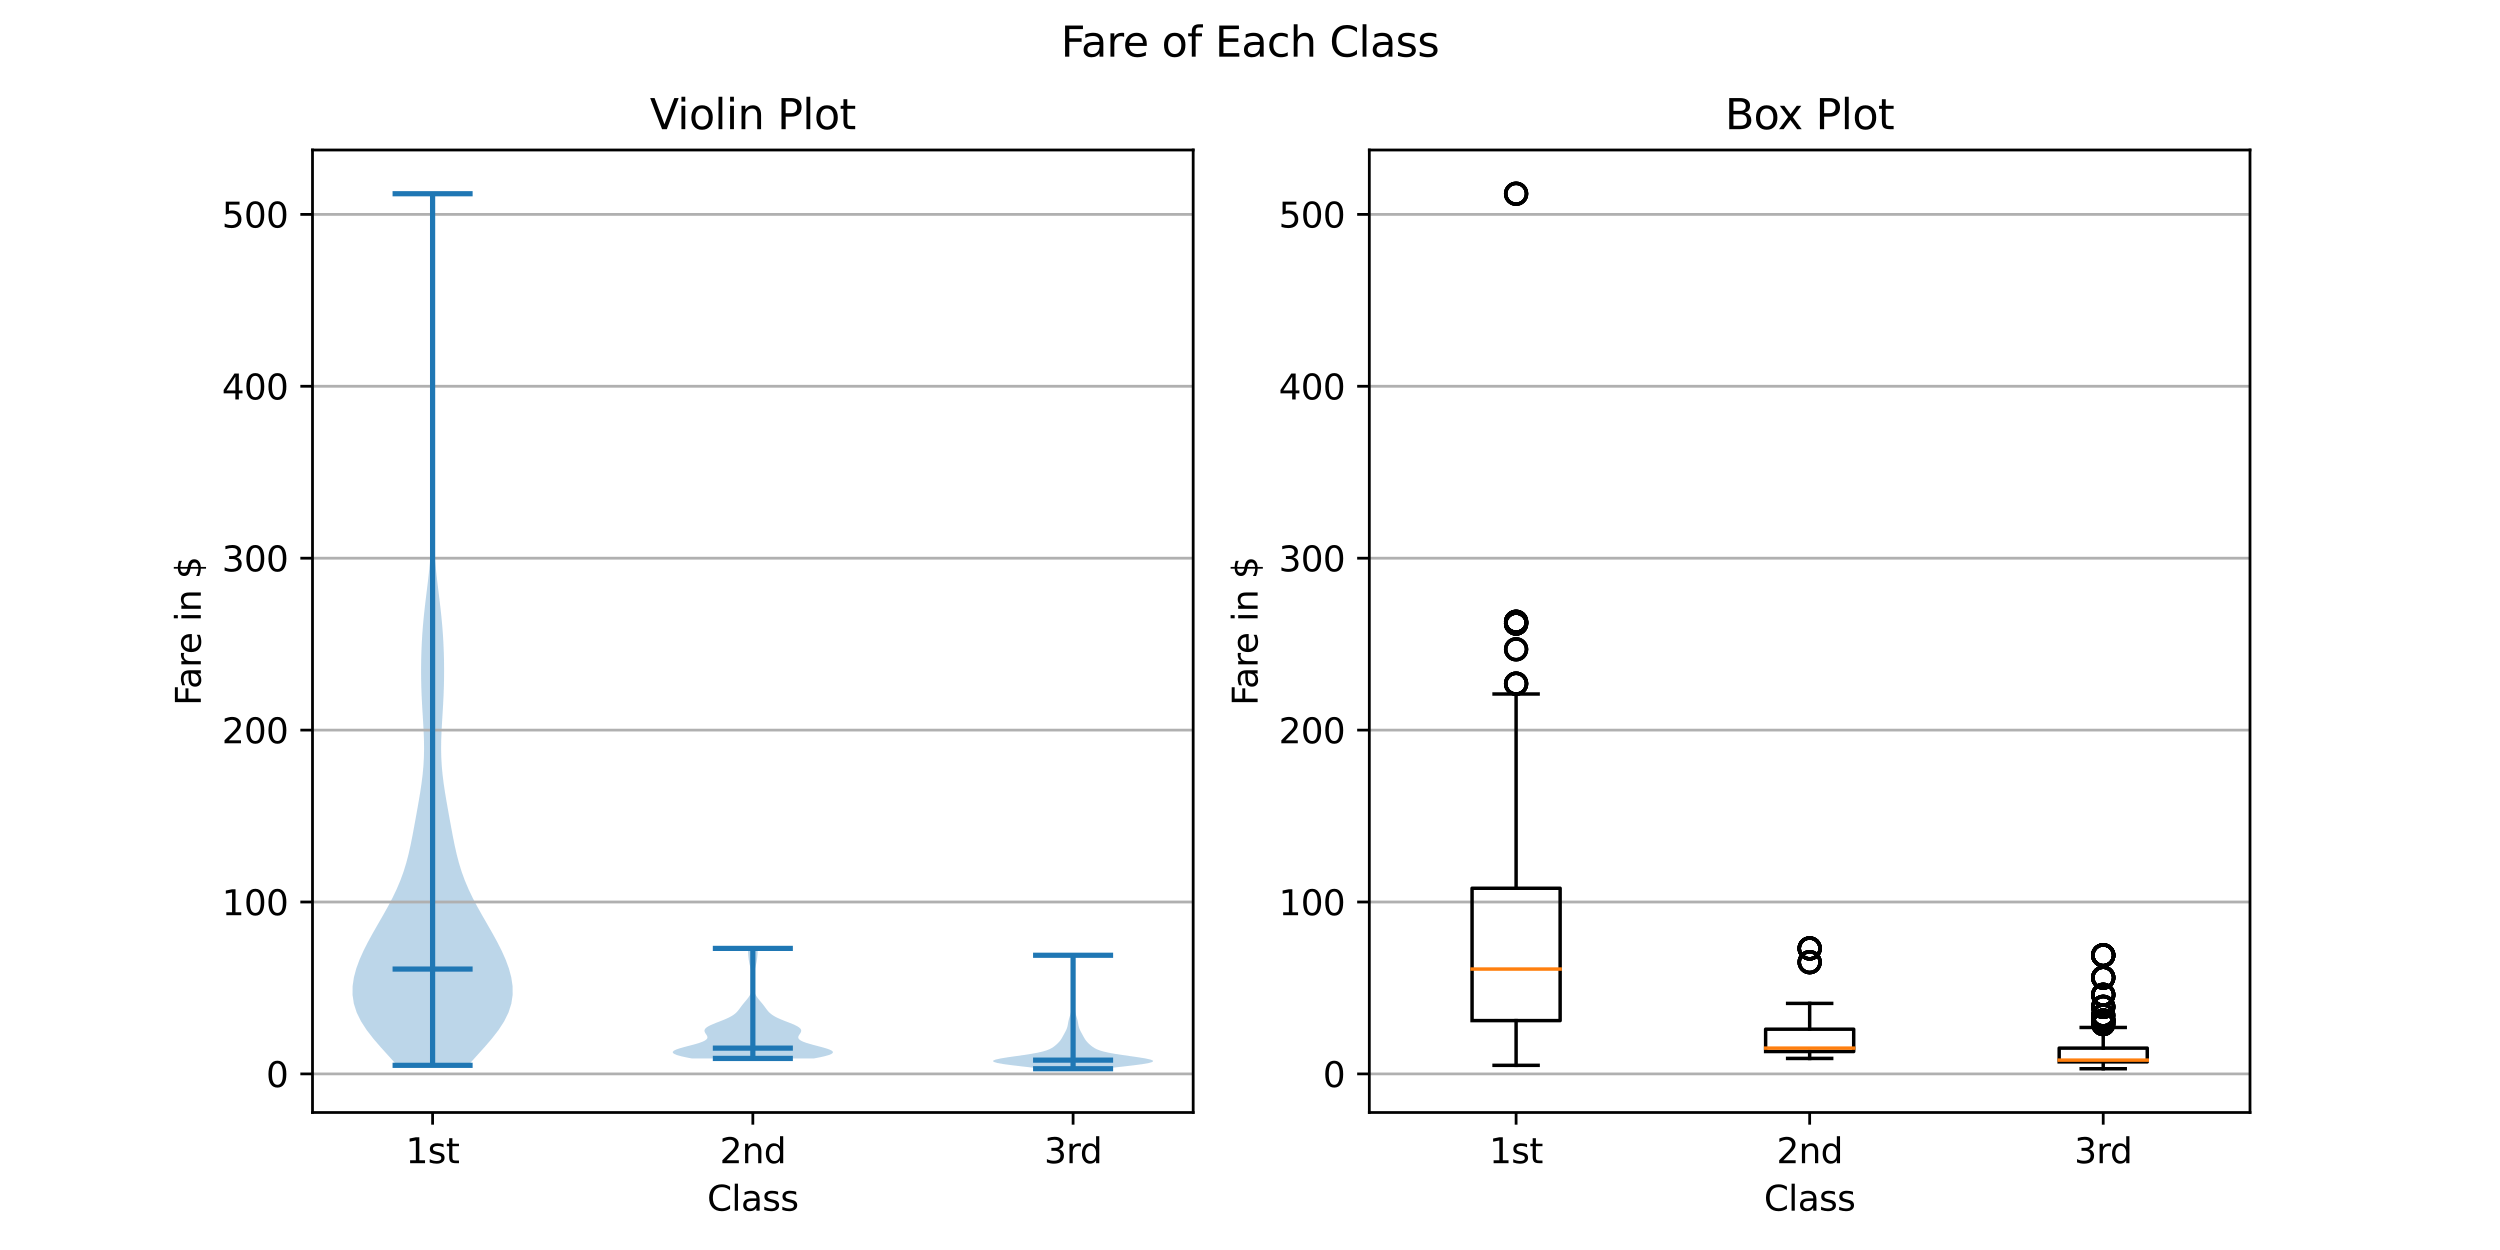 <?xml version="1.0" encoding="utf-8" standalone="no"?>
<!DOCTYPE svg PUBLIC "-//W3C//DTD SVG 1.1//EN"
  "http://www.w3.org/Graphics/SVG/1.1/DTD/svg11.dtd">
<svg height="360pt" version="1.1" viewBox="0 0 720 360" width="720pt" xmlns="http://www.w3.org/2000/svg" xmlns:xlink="http://www.w3.org/1999/xlink">
 <defs>
  <style type="text/css">*{stroke-linecap:butt;stroke-linejoin:round;}</style>
 </defs>
 <g id="figure_1">
  <g id="patch_1">
   <path d="M 0 360 
L 720 360 
L 720 0 
L 0 0 
z
" style="fill:#ffffff;"/>
  </g>
  <g id="axes_1">
   <g id="patch_2">
    <path d="M 90 320.4 
L 343.636 320.4 
L 343.636 43.2 
L 90 43.2 
z
" style="fill:#ffffff;"/>
   </g>
   <g id="PolyCollection_1">
    <path clip-path="url(#p597e0685c9)" d="M 134.842 306.81 
L 114.331 306.81 
L 112.062 304.274 
L 109.768 301.739 
L 107.576 299.203 
L 105.608 296.668 
L 103.966 294.133 
L 102.722 291.597 
L 101.91 289.062 
L 101.529 286.526 
L 101.551 283.991 
L 101.929 281.455 
L 102.611 278.92 
L 103.542 276.384 
L 104.674 273.849 
L 105.958 271.313 
L 107.348 268.778 
L 108.798 266.243 
L 110.258 263.707 
L 111.679 261.172 
L 113.016 258.636 
L 114.233 256.101 
L 115.306 253.565 
L 116.229 251.03 
L 117.009 248.494 
L 117.669 245.959 
L 118.237 243.424 
L 118.746 240.888 
L 119.222 238.353 
L 119.685 235.817 
L 120.142 233.282 
L 120.589 230.746 
L 121.013 228.211 
L 121.393 225.675 
L 121.709 223.14 
L 121.943 220.604 
L 122.084 218.069 
L 122.133 215.534 
L 122.098 212.998 
L 121.999 210.463 
L 121.859 207.927 
L 121.703 205.392 
L 121.554 202.856 
L 121.428 200.321 
L 121.337 197.785 
L 121.285 195.25 
L 121.272 192.714 
L 121.3 190.179 
L 121.366 187.644 
L 121.475 185.108 
L 121.626 182.573 
L 121.822 180.037 
L 122.06 177.502 
L 122.334 174.966 
L 122.633 172.431 
L 122.943 169.895 
L 123.248 167.36 
L 123.533 164.824 
L 123.786 162.289 
L 124 159.754 
L 124.173 157.218 
L 124.306 154.683 
L 124.403 152.147 
L 124.472 149.612 
L 124.517 147.076 
L 124.546 144.541 
L 124.564 142.005 
L 124.575 139.47 
L 124.581 136.934 
L 124.584 134.399 
L 124.585 131.864 
L 124.586 129.328 
L 124.586 126.793 
L 124.587 124.257 
L 124.587 121.722 
L 124.587 119.186 
L 124.587 116.651 
L 124.587 114.115 
L 124.587 111.58 
L 124.587 109.045 
L 124.587 106.509 
L 124.586 103.974 
L 124.586 101.438 
L 124.585 98.903 
L 124.584 96.367 
L 124.581 93.832 
L 124.577 91.296 
L 124.569 88.761 
L 124.557 86.225 
L 124.54 83.69 
L 124.515 81.155 
L 124.481 78.619 
L 124.437 76.084 
L 124.383 73.548 
L 124.321 71.013 
L 124.255 68.477 
L 124.188 65.942 
L 124.127 63.406 
L 124.078 60.871 
L 124.046 58.335 
L 124.034 55.8 
L 125.139 55.8 
L 125.139 55.8 
L 125.128 58.335 
L 125.096 60.871 
L 125.047 63.406 
L 124.986 65.942 
L 124.919 68.477 
L 124.852 71.013 
L 124.791 73.548 
L 124.737 76.084 
L 124.693 78.619 
L 124.659 81.155 
L 124.634 83.69 
L 124.616 86.225 
L 124.605 88.761 
L 124.597 91.296 
L 124.592 93.832 
L 124.59 96.367 
L 124.588 98.903 
L 124.588 101.438 
L 124.587 103.974 
L 124.587 106.509 
L 124.587 109.045 
L 124.587 111.58 
L 124.587 114.115 
L 124.587 116.651 
L 124.587 119.186 
L 124.587 121.722 
L 124.587 124.257 
L 124.587 126.793 
L 124.587 129.328 
L 124.588 131.864 
L 124.59 134.399 
L 124.593 136.934 
L 124.599 139.47 
L 124.609 142.005 
L 124.627 144.541 
L 124.656 147.076 
L 124.702 149.612 
L 124.77 152.147 
L 124.868 154.683 
L 125.001 157.218 
L 125.173 159.754 
L 125.388 162.289 
L 125.641 164.824 
L 125.926 167.36 
L 126.231 169.895 
L 126.541 172.431 
L 126.84 174.966 
L 127.114 177.502 
L 127.352 180.037 
L 127.548 182.573 
L 127.699 185.108 
L 127.807 187.644 
L 127.874 190.179 
L 127.901 192.714 
L 127.889 195.25 
L 127.836 197.785 
L 127.745 200.321 
L 127.62 202.856 
L 127.47 205.392 
L 127.315 207.927 
L 127.175 210.463 
L 127.076 212.998 
L 127.041 215.534 
L 127.089 218.069 
L 127.231 220.604 
L 127.465 223.14 
L 127.781 225.675 
L 128.161 228.211 
L 128.585 230.746 
L 129.032 233.282 
L 129.489 235.817 
L 129.952 238.353 
L 130.428 240.888 
L 130.936 243.424 
L 131.505 245.959 
L 132.165 248.494 
L 132.945 251.03 
L 133.868 253.565 
L 134.941 256.101 
L 136.157 258.636 
L 137.494 261.172 
L 138.916 263.707 
L 140.375 266.243 
L 141.825 268.778 
L 143.216 271.313 
L 144.5 273.849 
L 145.631 276.384 
L 146.563 278.92 
L 147.244 281.455 
L 147.623 283.991 
L 147.645 286.526 
L 147.264 289.062 
L 146.452 291.597 
L 145.208 294.133 
L 143.566 296.668 
L 141.598 299.203 
L 139.405 301.739 
L 137.111 304.274 
L 134.842 306.81 
z
" style="fill:#1f77b4;fill-opacity:0.3;"/>
   </g>
   <g id="PolyCollection_2">
    <path clip-path="url(#p597e0685c9)" d="M 234.438 304.829 
L 199.199 304.829 
L 197.547 304.509 
L 196.123 304.189 
L 194.993 303.869 
L 194.207 303.549 
L 193.793 303.229 
L 193.76 302.909 
L 194.09 302.589 
L 194.742 302.269 
L 195.655 301.949 
L 196.756 301.629 
L 197.961 301.309 
L 199.188 300.989 
L 200.358 300.669 
L 201.406 300.349 
L 202.283 300.029 
L 202.957 299.709 
L 203.417 299.388 
L 203.671 299.068 
L 203.744 298.748 
L 203.672 298.428 
L 203.504 298.108 
L 203.291 297.788 
L 203.086 297.468 
L 202.936 297.148 
L 202.884 296.828 
L 202.957 296.508 
L 203.175 296.188 
L 203.542 295.868 
L 204.049 295.548 
L 204.679 295.228 
L 205.406 294.908 
L 206.196 294.588 
L 207.018 294.268 
L 207.838 293.948 
L 208.628 293.627 
L 209.366 293.307 
L 210.035 292.987 
L 210.628 292.667 
L 211.142 292.347 
L 211.581 292.027 
L 211.955 291.707 
L 212.275 291.387 
L 212.554 291.067 
L 212.806 290.747 
L 213.044 290.427 
L 213.277 290.107 
L 213.514 289.787 
L 213.758 289.467 
L 214.013 289.147 
L 214.275 288.827 
L 214.543 288.507 
L 214.812 288.186 
L 215.076 287.866 
L 215.329 287.546 
L 215.566 287.226 
L 215.784 286.906 
L 215.979 286.586 
L 216.149 286.266 
L 216.295 285.946 
L 216.416 285.626 
L 216.515 285.306 
L 216.594 284.986 
L 216.654 284.666 
L 216.7 284.346 
L 216.733 284.026 
L 216.755 283.706 
L 216.769 283.386 
L 216.775 283.066 
L 216.775 282.746 
L 216.767 282.425 
L 216.754 282.105 
L 216.733 281.785 
L 216.705 281.465 
L 216.669 281.145 
L 216.624 280.825 
L 216.57 280.505 
L 216.507 280.185 
L 216.436 279.865 
L 216.359 279.545 
L 216.276 279.225 
L 216.19 278.905 
L 216.103 278.585 
L 216.019 278.265 
L 215.939 277.945 
L 215.864 277.625 
L 215.796 277.305 
L 215.736 276.984 
L 215.682 276.664 
L 215.634 276.344 
L 215.591 276.024 
L 215.553 275.704 
L 215.517 275.384 
L 215.486 275.064 
L 215.46 274.744 
L 215.441 274.424 
L 215.431 274.104 
L 215.433 273.784 
L 215.451 273.464 
L 215.484 273.144 
L 218.152 273.144 
L 218.152 273.144 
L 218.186 273.464 
L 218.203 273.784 
L 218.206 274.104 
L 218.196 274.424 
L 218.177 274.744 
L 218.15 275.064 
L 218.119 275.384 
L 218.084 275.704 
L 218.045 276.024 
L 218.002 276.344 
L 217.954 276.664 
L 217.901 276.984 
L 217.84 277.305 
L 217.772 277.625 
L 217.698 277.945 
L 217.617 278.265 
L 217.533 278.585 
L 217.447 278.905 
L 217.361 279.225 
L 217.278 279.545 
L 217.2 279.865 
L 217.129 280.185 
L 217.067 280.505 
L 217.013 280.825 
L 216.968 281.145 
L 216.931 281.465 
L 216.903 281.785 
L 216.883 282.105 
L 216.869 282.425 
L 216.862 282.746 
L 216.861 283.066 
L 216.867 283.386 
L 216.881 283.706 
L 216.903 284.026 
L 216.936 284.346 
L 216.982 284.666 
L 217.043 284.986 
L 217.121 285.306 
L 217.22 285.626 
L 217.341 285.946 
L 217.487 286.266 
L 217.657 286.586 
L 217.852 286.906 
L 218.07 287.226 
L 218.307 287.546 
L 218.561 287.866 
L 218.824 288.186 
L 219.093 288.507 
L 219.361 288.827 
L 219.624 289.147 
L 219.878 289.467 
L 220.123 289.787 
L 220.359 290.107 
L 220.593 290.427 
L 220.83 290.747 
L 221.083 291.067 
L 221.362 291.387 
L 221.682 291.707 
L 222.055 292.027 
L 222.494 292.347 
L 223.008 292.667 
L 223.601 292.987 
L 224.27 293.307 
L 225.008 293.627 
L 225.798 293.948 
L 226.619 294.268 
L 227.44 294.588 
L 228.231 294.908 
L 228.957 295.228 
L 229.587 295.548 
L 230.095 295.868 
L 230.461 296.188 
L 230.679 296.508 
L 230.753 296.828 
L 230.7 297.148 
L 230.551 297.468 
L 230.345 297.788 
L 230.133 298.108 
L 229.964 298.428 
L 229.893 298.748 
L 229.965 299.068 
L 230.219 299.388 
L 230.679 299.709 
L 231.353 300.029 
L 232.23 300.349 
L 233.278 300.669 
L 234.449 300.989 
L 235.675 301.309 
L 236.88 301.629 
L 237.981 301.949 
L 238.895 302.269 
L 239.546 302.589 
L 239.876 302.909 
L 239.843 303.229 
L 239.43 303.549 
L 238.643 303.869 
L 237.513 304.189 
L 236.09 304.509 
L 234.438 304.829 
z
" style="fill:#1f77b4;fill-opacity:0.3;"/>
   </g>
   <g id="PolyCollection_3">
    <path clip-path="url(#p597e0685c9)" d="M 318.039 307.8 
L 300.061 307.8 
L 297.338 307.47 
L 294.446 307.14 
L 291.619 306.81 
L 289.128 306.48 
L 287.239 306.15 
L 286.158 305.82 
L 285.992 305.49 
L 286.722 305.16 
L 288.214 304.829 
L 290.241 304.499 
L 292.539 304.169 
L 294.853 303.839 
L 296.979 303.509 
L 298.792 303.179 
L 300.248 302.849 
L 301.366 302.519 
L 302.208 302.189 
L 302.851 301.859 
L 303.366 301.529 
L 303.805 301.199 
L 304.198 300.869 
L 304.557 300.539 
L 304.883 300.209 
L 305.175 299.879 
L 305.431 299.549 
L 305.655 299.218 
L 305.856 298.888 
L 306.042 298.558 
L 306.222 298.228 
L 306.402 297.898 
L 306.582 297.568 
L 306.761 297.238 
L 306.933 296.908 
L 307.09 296.578 
L 307.227 296.248 
L 307.342 295.918 
L 307.433 295.588 
L 307.505 295.258 
L 307.564 294.928 
L 307.62 294.598 
L 307.679 294.268 
L 307.748 293.938 
L 307.83 293.607 
L 307.923 293.277 
L 308.025 292.947 
L 308.129 292.617 
L 308.228 292.287 
L 308.317 291.957 
L 308.393 291.627 
L 308.453 291.297 
L 308.499 290.967 
L 308.534 290.637 
L 308.563 290.307 
L 308.587 289.977 
L 308.609 289.647 
L 308.629 289.317 
L 308.645 288.987 
L 308.655 288.657 
L 308.658 288.327 
L 308.654 287.996 
L 308.645 287.666 
L 308.635 287.336 
L 308.627 287.006 
L 308.628 286.676 
L 308.639 286.346 
L 308.663 286.016 
L 308.696 285.686 
L 308.735 285.356 
L 308.774 285.026 
L 308.808 284.696 
L 308.83 284.366 
L 308.838 284.036 
L 308.83 283.706 
L 308.808 283.376 
L 308.776 283.046 
L 308.739 282.716 
L 308.703 282.385 
L 308.675 282.055 
L 308.66 281.725 
L 308.661 281.395 
L 308.679 281.065 
L 308.712 280.735 
L 308.755 280.405 
L 308.803 280.075 
L 308.851 279.745 
L 308.893 279.415 
L 308.925 279.085 
L 308.944 278.755 
L 308.949 278.425 
L 308.937 278.095 
L 308.91 277.765 
L 308.867 277.435 
L 308.812 277.105 
L 308.747 276.774 
L 308.679 276.444 
L 308.615 276.114 
L 308.562 275.784 
L 308.527 275.454 
L 308.515 275.124 
L 309.584 275.124 
L 309.584 275.124 
L 309.572 275.454 
L 309.537 275.784 
L 309.484 276.114 
L 309.42 276.444 
L 309.352 276.774 
L 309.288 277.105 
L 309.232 277.435 
L 309.189 277.765 
L 309.162 278.095 
L 309.15 278.425 
L 309.155 278.755 
L 309.174 279.085 
L 309.206 279.415 
L 309.248 279.745 
L 309.296 280.075 
L 309.344 280.405 
L 309.387 280.735 
L 309.42 281.065 
L 309.438 281.395 
L 309.439 281.725 
L 309.424 282.055 
L 309.396 282.385 
L 309.361 282.716 
L 309.323 283.046 
L 309.291 283.376 
L 309.269 283.706 
L 309.261 284.036 
L 309.269 284.366 
L 309.292 284.696 
L 309.325 285.026 
L 309.364 285.356 
L 309.403 285.686 
L 309.437 286.016 
L 309.46 286.346 
L 309.471 286.676 
L 309.472 287.006 
L 309.465 287.336 
L 309.454 287.666 
L 309.445 287.996 
L 309.441 288.327 
L 309.444 288.657 
L 309.454 288.987 
L 309.47 289.317 
L 309.49 289.647 
L 309.512 289.977 
L 309.536 290.307 
L 309.565 290.637 
L 309.6 290.967 
L 309.646 291.297 
L 309.707 291.627 
L 309.782 291.957 
L 309.871 292.287 
L 309.971 292.617 
L 310.074 292.947 
L 310.176 293.277 
L 310.27 293.607 
L 310.351 293.938 
L 310.42 294.268 
L 310.479 294.598 
L 310.535 294.928 
L 310.594 295.258 
L 310.666 295.588 
L 310.758 295.918 
L 310.872 296.248 
L 311.009 296.578 
L 311.167 296.908 
L 311.338 297.238 
L 311.517 297.568 
L 311.697 297.898 
L 311.877 298.228 
L 312.057 298.558 
L 312.243 298.888 
L 312.444 299.218 
L 312.668 299.549 
L 312.924 299.879 
L 313.216 300.209 
L 313.542 300.539 
L 313.901 300.869 
L 314.294 301.199 
L 314.733 301.529 
L 315.248 301.859 
L 315.891 302.189 
L 316.733 302.519 
L 317.851 302.849 
L 319.307 303.179 
L 321.12 303.509 
L 323.246 303.839 
L 325.56 304.169 
L 327.858 304.499 
L 329.885 304.829 
L 331.377 305.16 
L 332.107 305.49 
L 331.941 305.82 
L 330.86 306.15 
L 328.971 306.48 
L 326.481 306.81 
L 323.653 307.14 
L 320.761 307.47 
L 318.039 307.8 
z
" style="fill:#1f77b4;fill-opacity:0.3;"/>
   </g>
   <g id="matplotlib.axis_1">
    <g id="xtick_1">
     <g id="line2d_1">
      <defs>
       <path d="M 0 0 
L 0 3.5 
" id="m08de98d4b8" style="stroke:#000000;stroke-width:0.8;"/>
      </defs>
      <g>
       <use style="stroke:#000000;stroke-width:0.8;" x="124.587" xlink:href="#m08de98d4b8" y="320.4"/>
      </g>
     </g>
     <g id="text_1">
      <!-- 1st -->
      <g transform="translate(116.841 334.998)scale(0.1 -0.1)">
       <defs>
        <path d="M 794 531 
L 1825 531 
L 1825 4091 
L 703 3866 
L 703 4441 
L 1819 4666 
L 2450 4666 
L 2450 531 
L 3481 531 
L 3481 0 
L 794 0 
L 794 531 
z
" id="DejaVuSans-31" transform="scale(0.016)"/>
        <path d="M 2834 3397 
L 2834 2853 
Q 2591 2978 2328 3040 
Q 2066 3103 1784 3103 
Q 1356 3103 1142 2972 
Q 928 2841 928 2578 
Q 928 2378 1081 2264 
Q 1234 2150 1697 2047 
L 1894 2003 
Q 2506 1872 2764 1633 
Q 3022 1394 3022 966 
Q 3022 478 2636 193 
Q 2250 -91 1575 -91 
Q 1294 -91 989 -36 
Q 684 19 347 128 
L 347 722 
Q 666 556 975 473 
Q 1284 391 1588 391 
Q 1994 391 2212 530 
Q 2431 669 2431 922 
Q 2431 1156 2273 1281 
Q 2116 1406 1581 1522 
L 1381 1569 
Q 847 1681 609 1914 
Q 372 2147 372 2553 
Q 372 3047 722 3315 
Q 1072 3584 1716 3584 
Q 2034 3584 2315 3537 
Q 2597 3491 2834 3397 
z
" id="DejaVuSans-73" transform="scale(0.016)"/>
        <path d="M 1172 4494 
L 1172 3500 
L 2356 3500 
L 2356 3053 
L 1172 3053 
L 1172 1153 
Q 1172 725 1289 603 
Q 1406 481 1766 481 
L 2356 481 
L 2356 0 
L 1766 0 
Q 1100 0 847 248 
Q 594 497 594 1153 
L 594 3053 
L 172 3053 
L 172 3500 
L 594 3500 
L 594 4494 
L 1172 4494 
z
" id="DejaVuSans-74" transform="scale(0.016)"/>
       </defs>
       <use xlink:href="#DejaVuSans-31"/>
       <use x="63.623" xlink:href="#DejaVuSans-73"/>
       <use x="115.723" xlink:href="#DejaVuSans-74"/>
      </g>
     </g>
    </g>
    <g id="xtick_2">
     <g id="line2d_2">
      <g>
       <use style="stroke:#000000;stroke-width:0.8;" x="216.818" xlink:href="#m08de98d4b8" y="320.4"/>
      </g>
     </g>
     <g id="text_2">
      <!-- 2nd -->
      <g transform="translate(207.294 334.998)scale(0.1 -0.1)">
       <defs>
        <path d="M 1228 531 
L 3431 531 
L 3431 0 
L 469 0 
L 469 531 
Q 828 903 1448 1529 
Q 2069 2156 2228 2338 
Q 2531 2678 2651 2914 
Q 2772 3150 2772 3378 
Q 2772 3750 2511 3984 
Q 2250 4219 1831 4219 
Q 1534 4219 1204 4116 
Q 875 4013 500 3803 
L 500 4441 
Q 881 4594 1212 4672 
Q 1544 4750 1819 4750 
Q 2544 4750 2975 4387 
Q 3406 4025 3406 3419 
Q 3406 3131 3298 2873 
Q 3191 2616 2906 2266 
Q 2828 2175 2409 1742 
Q 1991 1309 1228 531 
z
" id="DejaVuSans-32" transform="scale(0.016)"/>
        <path d="M 3513 2113 
L 3513 0 
L 2938 0 
L 2938 2094 
Q 2938 2591 2744 2837 
Q 2550 3084 2163 3084 
Q 1697 3084 1428 2787 
Q 1159 2491 1159 1978 
L 1159 0 
L 581 0 
L 581 3500 
L 1159 3500 
L 1159 2956 
Q 1366 3272 1645 3428 
Q 1925 3584 2291 3584 
Q 2894 3584 3203 3211 
Q 3513 2838 3513 2113 
z
" id="DejaVuSans-6e" transform="scale(0.016)"/>
        <path d="M 2906 2969 
L 2906 4863 
L 3481 4863 
L 3481 0 
L 2906 0 
L 2906 525 
Q 2725 213 2448 61 
Q 2172 -91 1784 -91 
Q 1150 -91 751 415 
Q 353 922 353 1747 
Q 353 2572 751 3078 
Q 1150 3584 1784 3584 
Q 2172 3584 2448 3432 
Q 2725 3281 2906 2969 
z
M 947 1747 
Q 947 1113 1208 752 
Q 1469 391 1925 391 
Q 2381 391 2643 752 
Q 2906 1113 2906 1747 
Q 2906 2381 2643 2742 
Q 2381 3103 1925 3103 
Q 1469 3103 1208 2742 
Q 947 2381 947 1747 
z
" id="DejaVuSans-64" transform="scale(0.016)"/>
       </defs>
       <use xlink:href="#DejaVuSans-32"/>
       <use x="63.623" xlink:href="#DejaVuSans-6e"/>
       <use x="127.002" xlink:href="#DejaVuSans-64"/>
      </g>
     </g>
    </g>
    <g id="xtick_3">
     <g id="line2d_3">
      <g>
       <use style="stroke:#000000;stroke-width:0.8;" x="309.05" xlink:href="#m08de98d4b8" y="320.4"/>
      </g>
     </g>
     <g id="text_3">
      <!-- 3rd -->
      <g transform="translate(300.726 334.998)scale(0.1 -0.1)">
       <defs>
        <path d="M 2597 2516 
Q 3050 2419 3304 2112 
Q 3559 1806 3559 1356 
Q 3559 666 3084 287 
Q 2609 -91 1734 -91 
Q 1441 -91 1130 -33 
Q 819 25 488 141 
L 488 750 
Q 750 597 1062 519 
Q 1375 441 1716 441 
Q 2309 441 2620 675 
Q 2931 909 2931 1356 
Q 2931 1769 2642 2001 
Q 2353 2234 1838 2234 
L 1294 2234 
L 1294 2753 
L 1863 2753 
Q 2328 2753 2575 2939 
Q 2822 3125 2822 3475 
Q 2822 3834 2567 4026 
Q 2313 4219 1838 4219 
Q 1578 4219 1281 4162 
Q 984 4106 628 3988 
L 628 4550 
Q 988 4650 1302 4700 
Q 1616 4750 1894 4750 
Q 2613 4750 3031 4423 
Q 3450 4097 3450 3541 
Q 3450 3153 3228 2886 
Q 3006 2619 2597 2516 
z
" id="DejaVuSans-33" transform="scale(0.016)"/>
        <path d="M 2631 2963 
Q 2534 3019 2420 3045 
Q 2306 3072 2169 3072 
Q 1681 3072 1420 2755 
Q 1159 2438 1159 1844 
L 1159 0 
L 581 0 
L 581 3500 
L 1159 3500 
L 1159 2956 
Q 1341 3275 1631 3429 
Q 1922 3584 2338 3584 
Q 2397 3584 2469 3576 
Q 2541 3569 2628 3553 
L 2631 2963 
z
" id="DejaVuSans-72" transform="scale(0.016)"/>
       </defs>
       <use xlink:href="#DejaVuSans-33"/>
       <use x="63.623" xlink:href="#DejaVuSans-72"/>
       <use x="102.986" xlink:href="#DejaVuSans-64"/>
      </g>
     </g>
    </g>
    <g id="text_4">
     <!-- Class -->
     <g transform="translate(203.664 348.677)scale(0.1 -0.1)">
      <defs>
       <path d="M 4122 4306 
L 4122 3641 
Q 3803 3938 3442 4084 
Q 3081 4231 2675 4231 
Q 1875 4231 1450 3742 
Q 1025 3253 1025 2328 
Q 1025 1406 1450 917 
Q 1875 428 2675 428 
Q 3081 428 3442 575 
Q 3803 722 4122 1019 
L 4122 359 
Q 3791 134 3420 21 
Q 3050 -91 2638 -91 
Q 1578 -91 968 557 
Q 359 1206 359 2328 
Q 359 3453 968 4101 
Q 1578 4750 2638 4750 
Q 3056 4750 3426 4639 
Q 3797 4528 4122 4306 
z
" id="DejaVuSans-43" transform="scale(0.016)"/>
       <path d="M 603 4863 
L 1178 4863 
L 1178 0 
L 603 0 
L 603 4863 
z
" id="DejaVuSans-6c" transform="scale(0.016)"/>
       <path d="M 2194 1759 
Q 1497 1759 1228 1600 
Q 959 1441 959 1056 
Q 959 750 1161 570 
Q 1363 391 1709 391 
Q 2188 391 2477 730 
Q 2766 1069 2766 1631 
L 2766 1759 
L 2194 1759 
z
M 3341 1997 
L 3341 0 
L 2766 0 
L 2766 531 
Q 2569 213 2275 61 
Q 1981 -91 1556 -91 
Q 1019 -91 701 211 
Q 384 513 384 1019 
Q 384 1609 779 1909 
Q 1175 2209 1959 2209 
L 2766 2209 
L 2766 2266 
Q 2766 2663 2505 2880 
Q 2244 3097 1772 3097 
Q 1472 3097 1187 3025 
Q 903 2953 641 2809 
L 641 3341 
Q 956 3463 1253 3523 
Q 1550 3584 1831 3584 
Q 2591 3584 2966 3190 
Q 3341 2797 3341 1997 
z
" id="DejaVuSans-61" transform="scale(0.016)"/>
      </defs>
      <use xlink:href="#DejaVuSans-43"/>
      <use x="69.824" xlink:href="#DejaVuSans-6c"/>
      <use x="97.607" xlink:href="#DejaVuSans-61"/>
      <use x="158.887" xlink:href="#DejaVuSans-73"/>
      <use x="210.986" xlink:href="#DejaVuSans-73"/>
     </g>
    </g>
   </g>
   <g id="matplotlib.axis_2">
    <g id="ytick_1">
     <g id="line2d_4">
      <path clip-path="url(#p597e0685c9)" d="M 90 309.285 
L 343.636 309.285 
" style="fill:none;stroke:#b0b0b0;stroke-linecap:square;stroke-width:0.8;"/>
     </g>
     <g id="line2d_5">
      <defs>
       <path d="M 0 0 
L -3.5 0 
" id="m7d8341266a" style="stroke:#000000;stroke-width:0.8;"/>
      </defs>
      <g>
       <use style="stroke:#000000;stroke-width:0.8;" x="90" xlink:href="#m7d8341266a" y="309.285"/>
      </g>
     </g>
     <g id="text_5">
      <!-- 0 -->
      <g transform="translate(76.638 313.084)scale(0.1 -0.1)">
       <defs>
        <path d="M 2034 4250 
Q 1547 4250 1301 3770 
Q 1056 3291 1056 2328 
Q 1056 1369 1301 889 
Q 1547 409 2034 409 
Q 2525 409 2770 889 
Q 3016 1369 3016 2328 
Q 3016 3291 2770 3770 
Q 2525 4250 2034 4250 
z
M 2034 4750 
Q 2819 4750 3233 4129 
Q 3647 3509 3647 2328 
Q 3647 1150 3233 529 
Q 2819 -91 2034 -91 
Q 1250 -91 836 529 
Q 422 1150 422 2328 
Q 422 3509 836 4129 
Q 1250 4750 2034 4750 
z
" id="DejaVuSans-30" transform="scale(0.016)"/>
       </defs>
       <use xlink:href="#DejaVuSans-30"/>
      </g>
     </g>
    </g>
    <g id="ytick_2">
     <g id="line2d_6">
      <path clip-path="url(#p597e0685c9)" d="M 90 259.776 
L 343.636 259.776 
" style="fill:none;stroke:#b0b0b0;stroke-linecap:square;stroke-width:0.8;"/>
     </g>
     <g id="line2d_7">
      <g>
       <use style="stroke:#000000;stroke-width:0.8;" x="90" xlink:href="#m7d8341266a" y="259.776"/>
      </g>
     </g>
     <g id="text_6">
      <!-- 100 -->
      <g transform="translate(63.913 263.576)scale(0.1 -0.1)">
       <use xlink:href="#DejaVuSans-31"/>
       <use x="63.623" xlink:href="#DejaVuSans-30"/>
       <use x="127.246" xlink:href="#DejaVuSans-30"/>
      </g>
     </g>
    </g>
    <g id="ytick_3">
     <g id="line2d_8">
      <path clip-path="url(#p597e0685c9)" d="M 90 210.268 
L 343.636 210.268 
" style="fill:none;stroke:#b0b0b0;stroke-linecap:square;stroke-width:0.8;"/>
     </g>
     <g id="line2d_9">
      <g>
       <use style="stroke:#000000;stroke-width:0.8;" x="90" xlink:href="#m7d8341266a" y="210.268"/>
      </g>
     </g>
     <g id="text_7">
      <!-- 200 -->
      <g transform="translate(63.913 214.067)scale(0.1 -0.1)">
       <use xlink:href="#DejaVuSans-32"/>
       <use x="63.623" xlink:href="#DejaVuSans-30"/>
       <use x="127.246" xlink:href="#DejaVuSans-30"/>
      </g>
     </g>
    </g>
    <g id="ytick_4">
     <g id="line2d_10">
      <path clip-path="url(#p597e0685c9)" d="M 90 160.759 
L 343.636 160.759 
" style="fill:none;stroke:#b0b0b0;stroke-linecap:square;stroke-width:0.8;"/>
     </g>
     <g id="line2d_11">
      <g>
       <use style="stroke:#000000;stroke-width:0.8;" x="90" xlink:href="#m7d8341266a" y="160.759"/>
      </g>
     </g>
     <g id="text_8">
      <!-- 300 -->
      <g transform="translate(63.913 164.558)scale(0.1 -0.1)">
       <use xlink:href="#DejaVuSans-33"/>
       <use x="63.623" xlink:href="#DejaVuSans-30"/>
       <use x="127.246" xlink:href="#DejaVuSans-30"/>
      </g>
     </g>
    </g>
    <g id="ytick_5">
     <g id="line2d_12">
      <path clip-path="url(#p597e0685c9)" d="M 90 111.25 
L 343.636 111.25 
" style="fill:none;stroke:#b0b0b0;stroke-linecap:square;stroke-width:0.8;"/>
     </g>
     <g id="line2d_13">
      <g>
       <use style="stroke:#000000;stroke-width:0.8;" x="90" xlink:href="#m7d8341266a" y="111.25"/>
      </g>
     </g>
     <g id="text_9">
      <!-- 400 -->
      <g transform="translate(63.913 115.049)scale(0.1 -0.1)">
       <defs>
        <path d="M 2419 4116 
L 825 1625 
L 2419 1625 
L 2419 4116 
z
M 2253 4666 
L 3047 4666 
L 3047 1625 
L 3713 1625 
L 3713 1100 
L 3047 1100 
L 3047 0 
L 2419 0 
L 2419 1100 
L 313 1100 
L 313 1709 
L 2253 4666 
z
" id="DejaVuSans-34" transform="scale(0.016)"/>
       </defs>
       <use xlink:href="#DejaVuSans-34"/>
       <use x="63.623" xlink:href="#DejaVuSans-30"/>
       <use x="127.246" xlink:href="#DejaVuSans-30"/>
      </g>
     </g>
    </g>
    <g id="ytick_6">
     <g id="line2d_14">
      <path clip-path="url(#p597e0685c9)" d="M 90 61.741 
L 343.636 61.741 
" style="fill:none;stroke:#b0b0b0;stroke-linecap:square;stroke-width:0.8;"/>
     </g>
     <g id="line2d_15">
      <g>
       <use style="stroke:#000000;stroke-width:0.8;" x="90" xlink:href="#m7d8341266a" y="61.741"/>
      </g>
     </g>
     <g id="text_10">
      <!-- 500 -->
      <g transform="translate(63.913 65.54)scale(0.1 -0.1)">
       <defs>
        <path d="M 691 4666 
L 3169 4666 
L 3169 4134 
L 1269 4134 
L 1269 2991 
Q 1406 3038 1543 3061 
Q 1681 3084 1819 3084 
Q 2600 3084 3056 2656 
Q 3513 2228 3513 1497 
Q 3513 744 3044 326 
Q 2575 -91 1722 -91 
Q 1428 -91 1123 -41 
Q 819 9 494 109 
L 494 744 
Q 775 591 1075 516 
Q 1375 441 1709 441 
Q 2250 441 2565 725 
Q 2881 1009 2881 1497 
Q 2881 1984 2565 2268 
Q 2250 2553 1709 2553 
Q 1456 2553 1204 2497 
Q 953 2441 691 2322 
L 691 4666 
z
" id="DejaVuSans-35" transform="scale(0.016)"/>
       </defs>
       <use xlink:href="#DejaVuSans-35"/>
       <use x="63.623" xlink:href="#DejaVuSans-30"/>
       <use x="127.246" xlink:href="#DejaVuSans-30"/>
      </g>
     </g>
    </g>
    <g id="text_11">
     <!-- Fare in $ -->
     <g transform="translate(57.833 203.22)rotate(-90)scale(0.1 -0.1)">
      <defs>
       <path d="M 628 4666 
L 3309 4666 
L 3309 4134 
L 1259 4134 
L 1259 2759 
L 3109 2759 
L 3109 2228 
L 1259 2228 
L 1259 0 
L 628 0 
L 628 4666 
z
" id="DejaVuSans-46" transform="scale(0.016)"/>
       <path d="M 3597 1894 
L 3597 1613 
L 953 1613 
Q 991 1019 1311 708 
Q 1631 397 2203 397 
Q 2534 397 2845 478 
Q 3156 559 3463 722 
L 3463 178 
Q 3153 47 2828 -22 
Q 2503 -91 2169 -91 
Q 1331 -91 842 396 
Q 353 884 353 1716 
Q 353 2575 817 3079 
Q 1281 3584 2069 3584 
Q 2775 3584 3186 3129 
Q 3597 2675 3597 1894 
z
M 3022 2063 
Q 3016 2534 2758 2815 
Q 2500 3097 2075 3097 
Q 1594 3097 1305 2825 
Q 1016 2553 972 2059 
L 3022 2063 
z
" id="DejaVuSans-65" transform="scale(0.016)"/>
       <path id="DejaVuSans-20" transform="scale(0.016)"/>
       <path d="M 603 3500 
L 1178 3500 
L 1178 0 
L 603 0 
L 603 3500 
z
M 603 4863 
L 1178 4863 
L 1178 4134 
L 603 4134 
L 603 4863 
z
" id="DejaVuSans-69" transform="scale(0.016)"/>
       <path d="M 2163 -941 
L 1850 -941 
L 1847 0 
Q 1519 6 1191 76 
Q 863 147 531 288 
L 531 850 
Q 850 650 1176 548 
Q 1503 447 1850 444 
L 1850 1869 
Q 1159 1981 845 2250 
Q 531 2519 531 2988 
Q 531 3497 872 3790 
Q 1213 4084 1850 4128 
L 1850 4863 
L 2163 4863 
L 2163 4138 
Q 2453 4125 2725 4076 
Q 2997 4028 3256 3944 
L 3256 3397 
Q 2997 3528 2723 3600 
Q 2450 3672 2163 3684 
L 2163 2350 
Q 2872 2241 3206 1959 
Q 3541 1678 3541 1191 
Q 3541 663 3186 358 
Q 2831 53 2163 6 
L 2163 -941 
z
M 1850 2406 
L 1850 3688 
Q 1488 3647 1297 3481 
Q 1106 3316 1106 3041 
Q 1106 2772 1282 2622 
Q 1459 2472 1850 2406 
z
M 2163 1806 
L 2163 453 
Q 2559 506 2761 678 
Q 2963 850 2963 1131 
Q 2963 1406 2770 1568 
Q 2578 1731 2163 1806 
z
" id="DejaVuSans-24" transform="scale(0.016)"/>
      </defs>
      <use xlink:href="#DejaVuSans-46"/>
      <use x="48.395" xlink:href="#DejaVuSans-61"/>
      <use x="109.674" xlink:href="#DejaVuSans-72"/>
      <use x="148.537" xlink:href="#DejaVuSans-65"/>
      <use x="210.061" xlink:href="#DejaVuSans-20"/>
      <use x="241.848" xlink:href="#DejaVuSans-69"/>
      <use x="269.631" xlink:href="#DejaVuSans-6e"/>
      <use x="333.01" xlink:href="#DejaVuSans-20"/>
      <use x="364.797" xlink:href="#DejaVuSans-24"/>
     </g>
    </g>
   </g>
   <g id="LineCollection_1">
    <path clip-path="url(#p597e0685c9)" d="M 113.058 55.8 
L 136.116 55.8 
" style="fill:none;stroke:#1f77b4;stroke-width:1.5;"/>
    <path clip-path="url(#p597e0685c9)" d="M 205.289 273.144 
L 228.347 273.144 
" style="fill:none;stroke:#1f77b4;stroke-width:1.5;"/>
    <path clip-path="url(#p597e0685c9)" d="M 297.521 275.124 
L 320.579 275.124 
" style="fill:none;stroke:#1f77b4;stroke-width:1.5;"/>
   </g>
   <g id="LineCollection_2">
    <path clip-path="url(#p597e0685c9)" d="M 113.058 306.81 
L 136.116 306.81 
" style="fill:none;stroke:#1f77b4;stroke-width:1.5;"/>
    <path clip-path="url(#p597e0685c9)" d="M 205.289 304.829 
L 228.347 304.829 
" style="fill:none;stroke:#1f77b4;stroke-width:1.5;"/>
    <path clip-path="url(#p597e0685c9)" d="M 297.521 307.8 
L 320.579 307.8 
" style="fill:none;stroke:#1f77b4;stroke-width:1.5;"/>
   </g>
   <g id="LineCollection_3">
    <path clip-path="url(#p597e0685c9)" d="M 124.587 306.81 
L 124.587 55.8 
" style="fill:none;stroke:#1f77b4;stroke-width:1.5;"/>
    <path clip-path="url(#p597e0685c9)" d="M 216.818 304.829 
L 216.818 273.144 
" style="fill:none;stroke:#1f77b4;stroke-width:1.5;"/>
    <path clip-path="url(#p597e0685c9)" d="M 309.05 307.8 
L 309.05 275.124 
" style="fill:none;stroke:#1f77b4;stroke-width:1.5;"/>
   </g>
   <g id="LineCollection_4">
    <path clip-path="url(#p597e0685c9)" d="M 113.058 279.085 
L 136.116 279.085 
" style="fill:none;stroke:#1f77b4;stroke-width:1.5;"/>
    <path clip-path="url(#p597e0685c9)" d="M 205.289 301.859 
L 228.347 301.859 
" style="fill:none;stroke:#1f77b4;stroke-width:1.5;"/>
    <path clip-path="url(#p597e0685c9)" d="M 297.521 305.325 
L 320.579 305.325 
" style="fill:none;stroke:#1f77b4;stroke-width:1.5;"/>
   </g>
   <g id="patch_3">
    <path d="M 90 320.4 
L 90 43.2 
" style="fill:none;stroke:#000000;stroke-linecap:square;stroke-linejoin:miter;stroke-width:0.8;"/>
   </g>
   <g id="patch_4">
    <path d="M 343.636 320.4 
L 343.636 43.2 
" style="fill:none;stroke:#000000;stroke-linecap:square;stroke-linejoin:miter;stroke-width:0.8;"/>
   </g>
   <g id="patch_5">
    <path d="M 90 320.4 
L 343.636 320.4 
" style="fill:none;stroke:#000000;stroke-linecap:square;stroke-linejoin:miter;stroke-width:0.8;"/>
   </g>
   <g id="patch_6">
    <path d="M 90 43.2 
L 343.636 43.2 
" style="fill:none;stroke:#000000;stroke-linecap:square;stroke-linejoin:miter;stroke-width:0.8;"/>
   </g>
   <g id="text_12">
    <!-- Violin Plot -->
    <g transform="translate(187.159 37.2)scale(0.12 -0.12)">
     <defs>
      <path d="M 1831 0 
L 50 4666 
L 709 4666 
L 2188 738 
L 3669 4666 
L 4325 4666 
L 2547 0 
L 1831 0 
z
" id="DejaVuSans-56" transform="scale(0.016)"/>
      <path d="M 1959 3097 
Q 1497 3097 1228 2736 
Q 959 2375 959 1747 
Q 959 1119 1226 758 
Q 1494 397 1959 397 
Q 2419 397 2687 759 
Q 2956 1122 2956 1747 
Q 2956 2369 2687 2733 
Q 2419 3097 1959 3097 
z
M 1959 3584 
Q 2709 3584 3137 3096 
Q 3566 2609 3566 1747 
Q 3566 888 3137 398 
Q 2709 -91 1959 -91 
Q 1206 -91 779 398 
Q 353 888 353 1747 
Q 353 2609 779 3096 
Q 1206 3584 1959 3584 
z
" id="DejaVuSans-6f" transform="scale(0.016)"/>
      <path d="M 1259 4147 
L 1259 2394 
L 2053 2394 
Q 2494 2394 2734 2622 
Q 2975 2850 2975 3272 
Q 2975 3691 2734 3919 
Q 2494 4147 2053 4147 
L 1259 4147 
z
M 628 4666 
L 2053 4666 
Q 2838 4666 3239 4311 
Q 3641 3956 3641 3272 
Q 3641 2581 3239 2228 
Q 2838 1875 2053 1875 
L 1259 1875 
L 1259 0 
L 628 0 
L 628 4666 
z
" id="DejaVuSans-50" transform="scale(0.016)"/>
     </defs>
     <use xlink:href="#DejaVuSans-56"/>
     <use x="66.158" xlink:href="#DejaVuSans-69"/>
     <use x="93.941" xlink:href="#DejaVuSans-6f"/>
     <use x="155.123" xlink:href="#DejaVuSans-6c"/>
     <use x="182.906" xlink:href="#DejaVuSans-69"/>
     <use x="210.689" xlink:href="#DejaVuSans-6e"/>
     <use x="274.068" xlink:href="#DejaVuSans-20"/>
     <use x="305.855" xlink:href="#DejaVuSans-50"/>
     <use x="366.158" xlink:href="#DejaVuSans-6c"/>
     <use x="393.941" xlink:href="#DejaVuSans-6f"/>
     <use x="455.123" xlink:href="#DejaVuSans-74"/>
    </g>
   </g>
  </g>
  <g id="axes_2">
   <g id="patch_7">
    <path d="M 394.364 320.4 
L 648 320.4 
L 648 43.2 
L 394.364 43.2 
z
" style="fill:#ffffff;"/>
   </g>
   <g id="matplotlib.axis_3">
    <g id="xtick_4">
     <g id="line2d_16">
      <g>
       <use style="stroke:#000000;stroke-width:0.8;" x="436.636" xlink:href="#m08de98d4b8" y="320.4"/>
      </g>
     </g>
     <g id="text_13">
      <!-- 1st -->
      <g transform="translate(428.89 334.998)scale(0.1 -0.1)">
       <use xlink:href="#DejaVuSans-31"/>
       <use x="63.623" xlink:href="#DejaVuSans-73"/>
       <use x="115.723" xlink:href="#DejaVuSans-74"/>
      </g>
     </g>
    </g>
    <g id="xtick_5">
     <g id="line2d_17">
      <g>
       <use style="stroke:#000000;stroke-width:0.8;" x="521.182" xlink:href="#m08de98d4b8" y="320.4"/>
      </g>
     </g>
     <g id="text_14">
      <!-- 2nd -->
      <g transform="translate(511.658 334.998)scale(0.1 -0.1)">
       <use xlink:href="#DejaVuSans-32"/>
       <use x="63.623" xlink:href="#DejaVuSans-6e"/>
       <use x="127.002" xlink:href="#DejaVuSans-64"/>
      </g>
     </g>
    </g>
    <g id="xtick_6">
     <g id="line2d_18">
      <g>
       <use style="stroke:#000000;stroke-width:0.8;" x="605.727" xlink:href="#m08de98d4b8" y="320.4"/>
      </g>
     </g>
     <g id="text_15">
      <!-- 3rd -->
      <g transform="translate(597.404 334.998)scale(0.1 -0.1)">
       <use xlink:href="#DejaVuSans-33"/>
       <use x="63.623" xlink:href="#DejaVuSans-72"/>
       <use x="102.986" xlink:href="#DejaVuSans-64"/>
      </g>
     </g>
    </g>
    <g id="text_16">
     <!-- Class -->
     <g transform="translate(508.028 348.677)scale(0.1 -0.1)">
      <use xlink:href="#DejaVuSans-43"/>
      <use x="69.824" xlink:href="#DejaVuSans-6c"/>
      <use x="97.607" xlink:href="#DejaVuSans-61"/>
      <use x="158.887" xlink:href="#DejaVuSans-73"/>
      <use x="210.986" xlink:href="#DejaVuSans-73"/>
     </g>
    </g>
   </g>
   <g id="matplotlib.axis_4">
    <g id="ytick_7">
     <g id="line2d_19">
      <path clip-path="url(#p0e384b839e)" d="M 394.364 309.285 
L 648 309.285 
" style="fill:none;stroke:#b0b0b0;stroke-linecap:square;stroke-width:0.8;"/>
     </g>
     <g id="line2d_20">
      <g>
       <use style="stroke:#000000;stroke-width:0.8;" x="394.364" xlink:href="#m7d8341266a" y="309.285"/>
      </g>
     </g>
     <g id="text_17">
      <!-- 0 -->
      <g transform="translate(381.001 313.084)scale(0.1 -0.1)">
       <use xlink:href="#DejaVuSans-30"/>
      </g>
     </g>
    </g>
    <g id="ytick_8">
     <g id="line2d_21">
      <path clip-path="url(#p0e384b839e)" d="M 394.364 259.776 
L 648 259.776 
" style="fill:none;stroke:#b0b0b0;stroke-linecap:square;stroke-width:0.8;"/>
     </g>
     <g id="line2d_22">
      <g>
       <use style="stroke:#000000;stroke-width:0.8;" x="394.364" xlink:href="#m7d8341266a" y="259.776"/>
      </g>
     </g>
     <g id="text_18">
      <!-- 100 -->
      <g transform="translate(368.276 263.576)scale(0.1 -0.1)">
       <use xlink:href="#DejaVuSans-31"/>
       <use x="63.623" xlink:href="#DejaVuSans-30"/>
       <use x="127.246" xlink:href="#DejaVuSans-30"/>
      </g>
     </g>
    </g>
    <g id="ytick_9">
     <g id="line2d_23">
      <path clip-path="url(#p0e384b839e)" d="M 394.364 210.268 
L 648 210.268 
" style="fill:none;stroke:#b0b0b0;stroke-linecap:square;stroke-width:0.8;"/>
     </g>
     <g id="line2d_24">
      <g>
       <use style="stroke:#000000;stroke-width:0.8;" x="394.364" xlink:href="#m7d8341266a" y="210.268"/>
      </g>
     </g>
     <g id="text_19">
      <!-- 200 -->
      <g transform="translate(368.276 214.067)scale(0.1 -0.1)">
       <use xlink:href="#DejaVuSans-32"/>
       <use x="63.623" xlink:href="#DejaVuSans-30"/>
       <use x="127.246" xlink:href="#DejaVuSans-30"/>
      </g>
     </g>
    </g>
    <g id="ytick_10">
     <g id="line2d_25">
      <path clip-path="url(#p0e384b839e)" d="M 394.364 160.759 
L 648 160.759 
" style="fill:none;stroke:#b0b0b0;stroke-linecap:square;stroke-width:0.8;"/>
     </g>
     <g id="line2d_26">
      <g>
       <use style="stroke:#000000;stroke-width:0.8;" x="394.364" xlink:href="#m7d8341266a" y="160.759"/>
      </g>
     </g>
     <g id="text_20">
      <!-- 300 -->
      <g transform="translate(368.276 164.558)scale(0.1 -0.1)">
       <use xlink:href="#DejaVuSans-33"/>
       <use x="63.623" xlink:href="#DejaVuSans-30"/>
       <use x="127.246" xlink:href="#DejaVuSans-30"/>
      </g>
     </g>
    </g>
    <g id="ytick_11">
     <g id="line2d_27">
      <path clip-path="url(#p0e384b839e)" d="M 394.364 111.25 
L 648 111.25 
" style="fill:none;stroke:#b0b0b0;stroke-linecap:square;stroke-width:0.8;"/>
     </g>
     <g id="line2d_28">
      <g>
       <use style="stroke:#000000;stroke-width:0.8;" x="394.364" xlink:href="#m7d8341266a" y="111.25"/>
      </g>
     </g>
     <g id="text_21">
      <!-- 400 -->
      <g transform="translate(368.276 115.049)scale(0.1 -0.1)">
       <use xlink:href="#DejaVuSans-34"/>
       <use x="63.623" xlink:href="#DejaVuSans-30"/>
       <use x="127.246" xlink:href="#DejaVuSans-30"/>
      </g>
     </g>
    </g>
    <g id="ytick_12">
     <g id="line2d_29">
      <path clip-path="url(#p0e384b839e)" d="M 394.364 61.741 
L 648 61.741 
" style="fill:none;stroke:#b0b0b0;stroke-linecap:square;stroke-width:0.8;"/>
     </g>
     <g id="line2d_30">
      <g>
       <use style="stroke:#000000;stroke-width:0.8;" x="394.364" xlink:href="#m7d8341266a" y="61.741"/>
      </g>
     </g>
     <g id="text_22">
      <!-- 500 -->
      <g transform="translate(368.276 65.54)scale(0.1 -0.1)">
       <use xlink:href="#DejaVuSans-35"/>
       <use x="63.623" xlink:href="#DejaVuSans-30"/>
       <use x="127.246" xlink:href="#DejaVuSans-30"/>
      </g>
     </g>
    </g>
    <g id="text_23">
     <!-- Fare in $ -->
     <g transform="translate(362.196 203.22)rotate(-90)scale(0.1 -0.1)">
      <use xlink:href="#DejaVuSans-46"/>
      <use x="48.395" xlink:href="#DejaVuSans-61"/>
      <use x="109.674" xlink:href="#DejaVuSans-72"/>
      <use x="148.537" xlink:href="#DejaVuSans-65"/>
      <use x="210.061" xlink:href="#DejaVuSans-20"/>
      <use x="241.848" xlink:href="#DejaVuSans-69"/>
      <use x="269.631" xlink:href="#DejaVuSans-6e"/>
      <use x="333.01" xlink:href="#DejaVuSans-20"/>
      <use x="364.797" xlink:href="#DejaVuSans-24"/>
     </g>
    </g>
   </g>
   <g id="line2d_31">
    <path clip-path="url(#p0e384b839e)" d="M 423.955 293.938 
L 449.318 293.938 
L 449.318 255.816 
L 423.955 255.816 
L 423.955 293.938 
" style="fill:none;stroke:#000000;stroke-linecap:square;"/>
   </g>
   <g id="line2d_32">
    <path clip-path="url(#p0e384b839e)" d="M 436.636 293.938 
L 436.636 306.81 
" style="fill:none;stroke:#000000;stroke-linecap:square;"/>
   </g>
   <g id="line2d_33">
    <path clip-path="url(#p0e384b839e)" d="M 436.636 255.816 
L 436.636 199.871 
" style="fill:none;stroke:#000000;stroke-linecap:square;"/>
   </g>
   <g id="line2d_34">
    <path clip-path="url(#p0e384b839e)" d="M 430.295 306.81 
L 442.977 306.81 
" style="fill:none;stroke:#000000;stroke-linecap:square;"/>
   </g>
   <g id="line2d_35">
    <path clip-path="url(#p0e384b839e)" d="M 430.295 199.871 
L 442.977 199.871 
" style="fill:none;stroke:#000000;stroke-linecap:square;"/>
   </g>
   <g id="line2d_36">
    <defs>
     <path d="M 0 3 
C 0.796 3 1.559 2.684 2.121 2.121 
C 2.684 1.559 3 0.796 3 0 
C 3 -0.796 2.684 -1.559 2.121 -2.121 
C 1.559 -2.684 0.796 -3 0 -3 
C -0.796 -3 -1.559 -2.684 -2.121 -2.121 
C -2.684 -1.559 -3 -0.796 -3 0 
C -3 0.796 -2.684 1.559 -2.121 2.121 
C -1.559 2.684 -0.796 3 0 3 
z
" id="maf74da8805" style="stroke:#000000;"/>
    </defs>
    <g clip-path="url(#p0e384b839e)">
     <use style="fill-opacity:0;stroke:#000000;" x="436.636" xlink:href="#maf74da8805" y="196.9"/>
     <use style="fill-opacity:0;stroke:#000000;" x="436.636" xlink:href="#maf74da8805" y="196.9"/>
     <use style="fill-opacity:0;stroke:#000000;" x="436.636" xlink:href="#maf74da8805" y="186.998"/>
     <use style="fill-opacity:0;stroke:#000000;" x="436.636" xlink:href="#maf74da8805" y="186.998"/>
     <use style="fill-opacity:0;stroke:#000000;" x="436.636" xlink:href="#maf74da8805" y="196.9"/>
     <use style="fill-opacity:0;stroke:#000000;" x="436.636" xlink:href="#maf74da8805" y="179.572"/>
     <use style="fill-opacity:0;stroke:#000000;" x="436.636" xlink:href="#maf74da8805" y="55.8"/>
     <use style="fill-opacity:0;stroke:#000000;" x="436.636" xlink:href="#maf74da8805" y="55.8"/>
     <use style="fill-opacity:0;stroke:#000000;" x="436.636" xlink:href="#maf74da8805" y="179.572"/>
     <use style="fill-opacity:0;stroke:#000000;" x="436.636" xlink:href="#maf74da8805" y="186.998"/>
     <use style="fill-opacity:0;stroke:#000000;" x="436.636" xlink:href="#maf74da8805" y="196.9"/>
     <use style="fill-opacity:0;stroke:#000000;" x="436.636" xlink:href="#maf74da8805" y="179.077"/>
     <use style="fill-opacity:0;stroke:#000000;" x="436.636" xlink:href="#maf74da8805" y="179.077"/>
     <use style="fill-opacity:0;stroke:#000000;" x="436.636" xlink:href="#maf74da8805" y="179.077"/>
     <use style="fill-opacity:0;stroke:#000000;" x="436.636" xlink:href="#maf74da8805" y="179.077"/>
     <use style="fill-opacity:0;stroke:#000000;" x="436.636" xlink:href="#maf74da8805" y="179.077"/>
     <use style="fill-opacity:0;stroke:#000000;" x="436.636" xlink:href="#maf74da8805" y="179.077"/>
     <use style="fill-opacity:0;stroke:#000000;" x="436.636" xlink:href="#maf74da8805" y="55.8"/>
     <use style="fill-opacity:0;stroke:#000000;" x="436.636" xlink:href="#maf74da8805" y="196.9"/>
     <use style="fill-opacity:0;stroke:#000000;" x="436.636" xlink:href="#maf74da8805" y="179.572"/>
     <use style="fill-opacity:0;stroke:#000000;" x="436.636" xlink:href="#maf74da8805" y="179.572"/>
     <use style="fill-opacity:0;stroke:#000000;" x="436.636" xlink:href="#maf74da8805" y="179.572"/>
     <use style="fill-opacity:0;stroke:#000000;" x="436.636" xlink:href="#maf74da8805" y="179.572"/>
     <use style="fill-opacity:0;stroke:#000000;" x="436.636" xlink:href="#maf74da8805" y="179.572"/>
     <use style="fill-opacity:0;stroke:#000000;" x="436.636" xlink:href="#maf74da8805" y="55.8"/>
    </g>
   </g>
   <g id="line2d_37">
    <path clip-path="url(#p0e384b839e)" d="M 508.5 302.849 
L 533.864 302.849 
L 533.864 296.413 
L 508.5 296.413 
L 508.5 302.849 
" style="fill:none;stroke:#000000;stroke-linecap:square;"/>
   </g>
   <g id="line2d_38">
    <path clip-path="url(#p0e384b839e)" d="M 521.182 302.849 
L 521.182 304.829 
" style="fill:none;stroke:#000000;stroke-linecap:square;"/>
   </g>
   <g id="line2d_39">
    <path clip-path="url(#p0e384b839e)" d="M 521.182 296.413 
L 521.182 288.987 
" style="fill:none;stroke:#000000;stroke-linecap:square;"/>
   </g>
   <g id="line2d_40">
    <path clip-path="url(#p0e384b839e)" d="M 514.841 304.829 
L 527.523 304.829 
" style="fill:none;stroke:#000000;stroke-linecap:square;"/>
   </g>
   <g id="line2d_41">
    <path clip-path="url(#p0e384b839e)" d="M 514.841 288.987 
L 527.523 288.987 
" style="fill:none;stroke:#000000;stroke-linecap:square;"/>
   </g>
   <g id="line2d_42">
    <g clip-path="url(#p0e384b839e)">
     <use style="fill-opacity:0;stroke:#000000;" x="521.182" xlink:href="#maf74da8805" y="273.144"/>
     <use style="fill-opacity:0;stroke:#000000;" x="521.182" xlink:href="#maf74da8805" y="273.144"/>
     <use style="fill-opacity:0;stroke:#000000;" x="521.182" xlink:href="#maf74da8805" y="273.144"/>
     <use style="fill-opacity:0;stroke:#000000;" x="521.182" xlink:href="#maf74da8805" y="277.105"/>
     <use style="fill-opacity:0;stroke:#000000;" x="521.182" xlink:href="#maf74da8805" y="277.105"/>
     <use style="fill-opacity:0;stroke:#000000;" x="521.182" xlink:href="#maf74da8805" y="277.105"/>
     <use style="fill-opacity:0;stroke:#000000;" x="521.182" xlink:href="#maf74da8805" y="277.105"/>
     <use style="fill-opacity:0;stroke:#000000;" x="521.182" xlink:href="#maf74da8805" y="273.144"/>
     <use style="fill-opacity:0;stroke:#000000;" x="521.182" xlink:href="#maf74da8805" y="273.144"/>
     <use style="fill-opacity:0;stroke:#000000;" x="521.182" xlink:href="#maf74da8805" y="273.144"/>
     <use style="fill-opacity:0;stroke:#000000;" x="521.182" xlink:href="#maf74da8805" y="273.144"/>
     <use style="fill-opacity:0;stroke:#000000;" x="521.182" xlink:href="#maf74da8805" y="277.105"/>
    </g>
   </g>
   <g id="line2d_43">
    <path clip-path="url(#p0e384b839e)" d="M 593.045 305.82 
L 618.409 305.82 
L 618.409 301.859 
L 593.045 301.859 
L 593.045 305.82 
" style="fill:none;stroke:#000000;stroke-linecap:square;"/>
   </g>
   <g id="line2d_44">
    <path clip-path="url(#p0e384b839e)" d="M 605.727 305.82 
L 605.727 307.8 
" style="fill:none;stroke:#000000;stroke-linecap:square;"/>
   </g>
   <g id="line2d_45">
    <path clip-path="url(#p0e384b839e)" d="M 605.727 301.859 
L 605.727 295.918 
" style="fill:none;stroke:#000000;stroke-linecap:square;"/>
   </g>
   <g id="line2d_46">
    <path clip-path="url(#p0e384b839e)" d="M 599.386 307.8 
L 612.068 307.8 
" style="fill:none;stroke:#000000;stroke-linecap:square;"/>
   </g>
   <g id="line2d_47">
    <path clip-path="url(#p0e384b839e)" d="M 599.386 295.918 
L 612.068 295.918 
" style="fill:none;stroke:#000000;stroke-linecap:square;"/>
   </g>
   <g id="line2d_48">
    <g clip-path="url(#p0e384b839e)">
     <use style="fill-opacity:0;stroke:#000000;" x="605.727" xlink:href="#maf74da8805" y="293.938"/>
     <use style="fill-opacity:0;stroke:#000000;" x="605.727" xlink:href="#maf74da8805" y="293.938"/>
     <use style="fill-opacity:0;stroke:#000000;" x="605.727" xlink:href="#maf74da8805" y="293.938"/>
     <use style="fill-opacity:0;stroke:#000000;" x="605.727" xlink:href="#maf74da8805" y="293.938"/>
     <use style="fill-opacity:0;stroke:#000000;" x="605.727" xlink:href="#maf74da8805" y="293.938"/>
     <use style="fill-opacity:0;stroke:#000000;" x="605.727" xlink:href="#maf74da8805" y="293.938"/>
     <use style="fill-opacity:0;stroke:#000000;" x="605.727" xlink:href="#maf74da8805" y="293.938"/>
     <use style="fill-opacity:0;stroke:#000000;" x="605.727" xlink:href="#maf74da8805" y="293.938"/>
     <use style="fill-opacity:0;stroke:#000000;" x="605.727" xlink:href="#maf74da8805" y="293.938"/>
     <use style="fill-opacity:0;stroke:#000000;" x="605.727" xlink:href="#maf74da8805" y="293.938"/>
     <use style="fill-opacity:0;stroke:#000000;" x="605.727" xlink:href="#maf74da8805" y="293.938"/>
     <use style="fill-opacity:0;stroke:#000000;" x="605.727" xlink:href="#maf74da8805" y="293.938"/>
     <use style="fill-opacity:0;stroke:#000000;" x="605.727" xlink:href="#maf74da8805" y="293.938"/>
     <use style="fill-opacity:0;stroke:#000000;" x="605.727" xlink:href="#maf74da8805" y="293.938"/>
     <use style="fill-opacity:0;stroke:#000000;" x="605.727" xlink:href="#maf74da8805" y="281.56"/>
     <use style="fill-opacity:0;stroke:#000000;" x="605.727" xlink:href="#maf74da8805" y="281.56"/>
     <use style="fill-opacity:0;stroke:#000000;" x="605.727" xlink:href="#maf74da8805" y="281.56"/>
     <use style="fill-opacity:0;stroke:#000000;" x="605.727" xlink:href="#maf74da8805" y="292.452"/>
     <use style="fill-opacity:0;stroke:#000000;" x="605.727" xlink:href="#maf74da8805" y="292.452"/>
     <use style="fill-opacity:0;stroke:#000000;" x="605.727" xlink:href="#maf74da8805" y="292.452"/>
     <use style="fill-opacity:0;stroke:#000000;" x="605.727" xlink:href="#maf74da8805" y="292.452"/>
     <use style="fill-opacity:0;stroke:#000000;" x="605.727" xlink:href="#maf74da8805" y="292.452"/>
     <use style="fill-opacity:0;stroke:#000000;" x="605.727" xlink:href="#maf74da8805" y="286.511"/>
     <use style="fill-opacity:0;stroke:#000000;" x="605.727" xlink:href="#maf74da8805" y="286.511"/>
     <use style="fill-opacity:0;stroke:#000000;" x="605.727" xlink:href="#maf74da8805" y="286.511"/>
     <use style="fill-opacity:0;stroke:#000000;" x="605.727" xlink:href="#maf74da8805" y="286.511"/>
     <use style="fill-opacity:0;stroke:#000000;" x="605.727" xlink:href="#maf74da8805" y="286.511"/>
     <use style="fill-opacity:0;stroke:#000000;" x="605.727" xlink:href="#maf74da8805" y="286.511"/>
     <use style="fill-opacity:0;stroke:#000000;" x="605.727" xlink:href="#maf74da8805" y="286.511"/>
     <use style="fill-opacity:0;stroke:#000000;" x="605.727" xlink:href="#maf74da8805" y="286.511"/>
     <use style="fill-opacity:0;stroke:#000000;" x="605.727" xlink:href="#maf74da8805" y="281.56"/>
     <use style="fill-opacity:0;stroke:#000000;" x="605.727" xlink:href="#maf74da8805" y="281.56"/>
     <use style="fill-opacity:0;stroke:#000000;" x="605.727" xlink:href="#maf74da8805" y="281.56"/>
     <use style="fill-opacity:0;stroke:#000000;" x="605.727" xlink:href="#maf74da8805" y="281.56"/>
     <use style="fill-opacity:0;stroke:#000000;" x="605.727" xlink:href="#maf74da8805" y="281.56"/>
     <use style="fill-opacity:0;stroke:#000000;" x="605.727" xlink:href="#maf74da8805" y="289.977"/>
     <use style="fill-opacity:0;stroke:#000000;" x="605.727" xlink:href="#maf74da8805" y="289.977"/>
     <use style="fill-opacity:0;stroke:#000000;" x="605.727" xlink:href="#maf74da8805" y="289.977"/>
     <use style="fill-opacity:0;stroke:#000000;" x="605.727" xlink:href="#maf74da8805" y="289.977"/>
     <use style="fill-opacity:0;stroke:#000000;" x="605.727" xlink:href="#maf74da8805" y="289.977"/>
     <use style="fill-opacity:0;stroke:#000000;" x="605.727" xlink:href="#maf74da8805" y="289.977"/>
     <use style="fill-opacity:0;stroke:#000000;" x="605.727" xlink:href="#maf74da8805" y="294.928"/>
     <use style="fill-opacity:0;stroke:#000000;" x="605.727" xlink:href="#maf74da8805" y="294.928"/>
     <use style="fill-opacity:0;stroke:#000000;" x="605.727" xlink:href="#maf74da8805" y="294.928"/>
     <use style="fill-opacity:0;stroke:#000000;" x="605.727" xlink:href="#maf74da8805" y="294.928"/>
     <use style="fill-opacity:0;stroke:#000000;" x="605.727" xlink:href="#maf74da8805" y="294.928"/>
     <use style="fill-opacity:0;stroke:#000000;" x="605.727" xlink:href="#maf74da8805" y="294.928"/>
     <use style="fill-opacity:0;stroke:#000000;" x="605.727" xlink:href="#maf74da8805" y="289.977"/>
     <use style="fill-opacity:0;stroke:#000000;" x="605.727" xlink:href="#maf74da8805" y="275.124"/>
     <use style="fill-opacity:0;stroke:#000000;" x="605.727" xlink:href="#maf74da8805" y="275.124"/>
     <use style="fill-opacity:0;stroke:#000000;" x="605.727" xlink:href="#maf74da8805" y="275.124"/>
     <use style="fill-opacity:0;stroke:#000000;" x="605.727" xlink:href="#maf74da8805" y="275.124"/>
     <use style="fill-opacity:0;stroke:#000000;" x="605.727" xlink:href="#maf74da8805" y="275.124"/>
     <use style="fill-opacity:0;stroke:#000000;" x="605.727" xlink:href="#maf74da8805" y="275.124"/>
     <use style="fill-opacity:0;stroke:#000000;" x="605.727" xlink:href="#maf74da8805" y="275.124"/>
     <use style="fill-opacity:0;stroke:#000000;" x="605.727" xlink:href="#maf74da8805" y="275.124"/>
     <use style="fill-opacity:0;stroke:#000000;" x="605.727" xlink:href="#maf74da8805" y="275.124"/>
     <use style="fill-opacity:0;stroke:#000000;" x="605.727" xlink:href="#maf74da8805" y="275.124"/>
     <use style="fill-opacity:0;stroke:#000000;" x="605.727" xlink:href="#maf74da8805" y="275.124"/>
    </g>
   </g>
   <g id="line2d_49">
    <path clip-path="url(#p0e384b839e)" d="M 423.955 279.085 
L 449.318 279.085 
" style="fill:none;stroke:#ff7f0e;stroke-linecap:square;"/>
   </g>
   <g id="line2d_50">
    <path clip-path="url(#p0e384b839e)" d="M 508.5 301.859 
L 533.864 301.859 
" style="fill:none;stroke:#ff7f0e;stroke-linecap:square;"/>
   </g>
   <g id="line2d_51">
    <path clip-path="url(#p0e384b839e)" d="M 593.045 305.325 
L 618.409 305.325 
" style="fill:none;stroke:#ff7f0e;stroke-linecap:square;"/>
   </g>
   <g id="patch_8">
    <path d="M 394.364 320.4 
L 394.364 43.2 
" style="fill:none;stroke:#000000;stroke-linecap:square;stroke-linejoin:miter;stroke-width:0.8;"/>
   </g>
   <g id="patch_9">
    <path d="M 648 320.4 
L 648 43.2 
" style="fill:none;stroke:#000000;stroke-linecap:square;stroke-linejoin:miter;stroke-width:0.8;"/>
   </g>
   <g id="patch_10">
    <path d="M 394.364 320.4 
L 648 320.4 
" style="fill:none;stroke:#000000;stroke-linecap:square;stroke-linejoin:miter;stroke-width:0.8;"/>
   </g>
   <g id="patch_11">
    <path d="M 394.364 43.2 
L 648 43.2 
" style="fill:none;stroke:#000000;stroke-linecap:square;stroke-linejoin:miter;stroke-width:0.8;"/>
   </g>
   <g id="text_24">
    <!-- Box Plot -->
    <g transform="translate(496.815 37.2)scale(0.12 -0.12)">
     <defs>
      <path d="M 1259 2228 
L 1259 519 
L 2272 519 
Q 2781 519 3026 730 
Q 3272 941 3272 1375 
Q 3272 1813 3026 2020 
Q 2781 2228 2272 2228 
L 1259 2228 
z
M 1259 4147 
L 1259 2741 
L 2194 2741 
Q 2656 2741 2882 2914 
Q 3109 3088 3109 3444 
Q 3109 3797 2882 3972 
Q 2656 4147 2194 4147 
L 1259 4147 
z
M 628 4666 
L 2241 4666 
Q 2963 4666 3353 4366 
Q 3744 4066 3744 3513 
Q 3744 3084 3544 2831 
Q 3344 2578 2956 2516 
Q 3422 2416 3680 2098 
Q 3938 1781 3938 1306 
Q 3938 681 3513 340 
Q 3088 0 2303 0 
L 628 0 
L 628 4666 
z
" id="DejaVuSans-42" transform="scale(0.016)"/>
      <path d="M 3513 3500 
L 2247 1797 
L 3578 0 
L 2900 0 
L 1881 1375 
L 863 0 
L 184 0 
L 1544 1831 
L 300 3500 
L 978 3500 
L 1906 2253 
L 2834 3500 
L 3513 3500 
z
" id="DejaVuSans-78" transform="scale(0.016)"/>
     </defs>
     <use xlink:href="#DejaVuSans-42"/>
     <use x="68.604" xlink:href="#DejaVuSans-6f"/>
     <use x="126.66" xlink:href="#DejaVuSans-78"/>
     <use x="185.84" xlink:href="#DejaVuSans-20"/>
     <use x="217.627" xlink:href="#DejaVuSans-50"/>
     <use x="277.93" xlink:href="#DejaVuSans-6c"/>
     <use x="305.713" xlink:href="#DejaVuSans-6f"/>
     <use x="366.895" xlink:href="#DejaVuSans-74"/>
    </g>
   </g>
  </g>
  <g id="text_25">
   <!-- Fare of Each Class -->
   <g transform="translate(305.538 16.318)scale(0.12 -0.12)">
    <defs>
     <path d="M 2375 4863 
L 2375 4384 
L 1825 4384 
Q 1516 4384 1395 4259 
Q 1275 4134 1275 3809 
L 1275 3500 
L 2222 3500 
L 2222 3053 
L 1275 3053 
L 1275 0 
L 697 0 
L 697 3053 
L 147 3053 
L 147 3500 
L 697 3500 
L 697 3744 
Q 697 4328 969 4595 
Q 1241 4863 1831 4863 
L 2375 4863 
z
" id="DejaVuSans-66" transform="scale(0.016)"/>
     <path d="M 628 4666 
L 3578 4666 
L 3578 4134 
L 1259 4134 
L 1259 2753 
L 3481 2753 
L 3481 2222 
L 1259 2222 
L 1259 531 
L 3634 531 
L 3634 0 
L 628 0 
L 628 4666 
z
" id="DejaVuSans-45" transform="scale(0.016)"/>
     <path d="M 3122 3366 
L 3122 2828 
Q 2878 2963 2633 3030 
Q 2388 3097 2138 3097 
Q 1578 3097 1268 2742 
Q 959 2388 959 1747 
Q 959 1106 1268 751 
Q 1578 397 2138 397 
Q 2388 397 2633 464 
Q 2878 531 3122 666 
L 3122 134 
Q 2881 22 2623 -34 
Q 2366 -91 2075 -91 
Q 1284 -91 818 406 
Q 353 903 353 1747 
Q 353 2603 823 3093 
Q 1294 3584 2113 3584 
Q 2378 3584 2631 3529 
Q 2884 3475 3122 3366 
z
" id="DejaVuSans-63" transform="scale(0.016)"/>
     <path d="M 3513 2113 
L 3513 0 
L 2938 0 
L 2938 2094 
Q 2938 2591 2744 2837 
Q 2550 3084 2163 3084 
Q 1697 3084 1428 2787 
Q 1159 2491 1159 1978 
L 1159 0 
L 581 0 
L 581 4863 
L 1159 4863 
L 1159 2956 
Q 1366 3272 1645 3428 
Q 1925 3584 2291 3584 
Q 2894 3584 3203 3211 
Q 3513 2838 3513 2113 
z
" id="DejaVuSans-68" transform="scale(0.016)"/>
    </defs>
    <use xlink:href="#DejaVuSans-46"/>
    <use x="48.395" xlink:href="#DejaVuSans-61"/>
    <use x="109.674" xlink:href="#DejaVuSans-72"/>
    <use x="148.537" xlink:href="#DejaVuSans-65"/>
    <use x="210.061" xlink:href="#DejaVuSans-20"/>
    <use x="241.848" xlink:href="#DejaVuSans-6f"/>
    <use x="303.029" xlink:href="#DejaVuSans-66"/>
    <use x="338.234" xlink:href="#DejaVuSans-20"/>
    <use x="370.021" xlink:href="#DejaVuSans-45"/>
    <use x="433.205" xlink:href="#DejaVuSans-61"/>
    <use x="494.484" xlink:href="#DejaVuSans-63"/>
    <use x="549.465" xlink:href="#DejaVuSans-68"/>
    <use x="612.844" xlink:href="#DejaVuSans-20"/>
    <use x="644.631" xlink:href="#DejaVuSans-43"/>
    <use x="714.455" xlink:href="#DejaVuSans-6c"/>
    <use x="742.238" xlink:href="#DejaVuSans-61"/>
    <use x="803.518" xlink:href="#DejaVuSans-73"/>
    <use x="855.617" xlink:href="#DejaVuSans-73"/>
   </g>
  </g>
 </g>
 <defs>
  <clipPath id="p597e0685c9">
   <rect height="277.2" width="253.636" x="90" y="43.2"/>
  </clipPath>
  <clipPath id="p0e384b839e">
   <rect height="277.2" width="253.636" x="394.364" y="43.2"/>
  </clipPath>
 </defs>
</svg>

